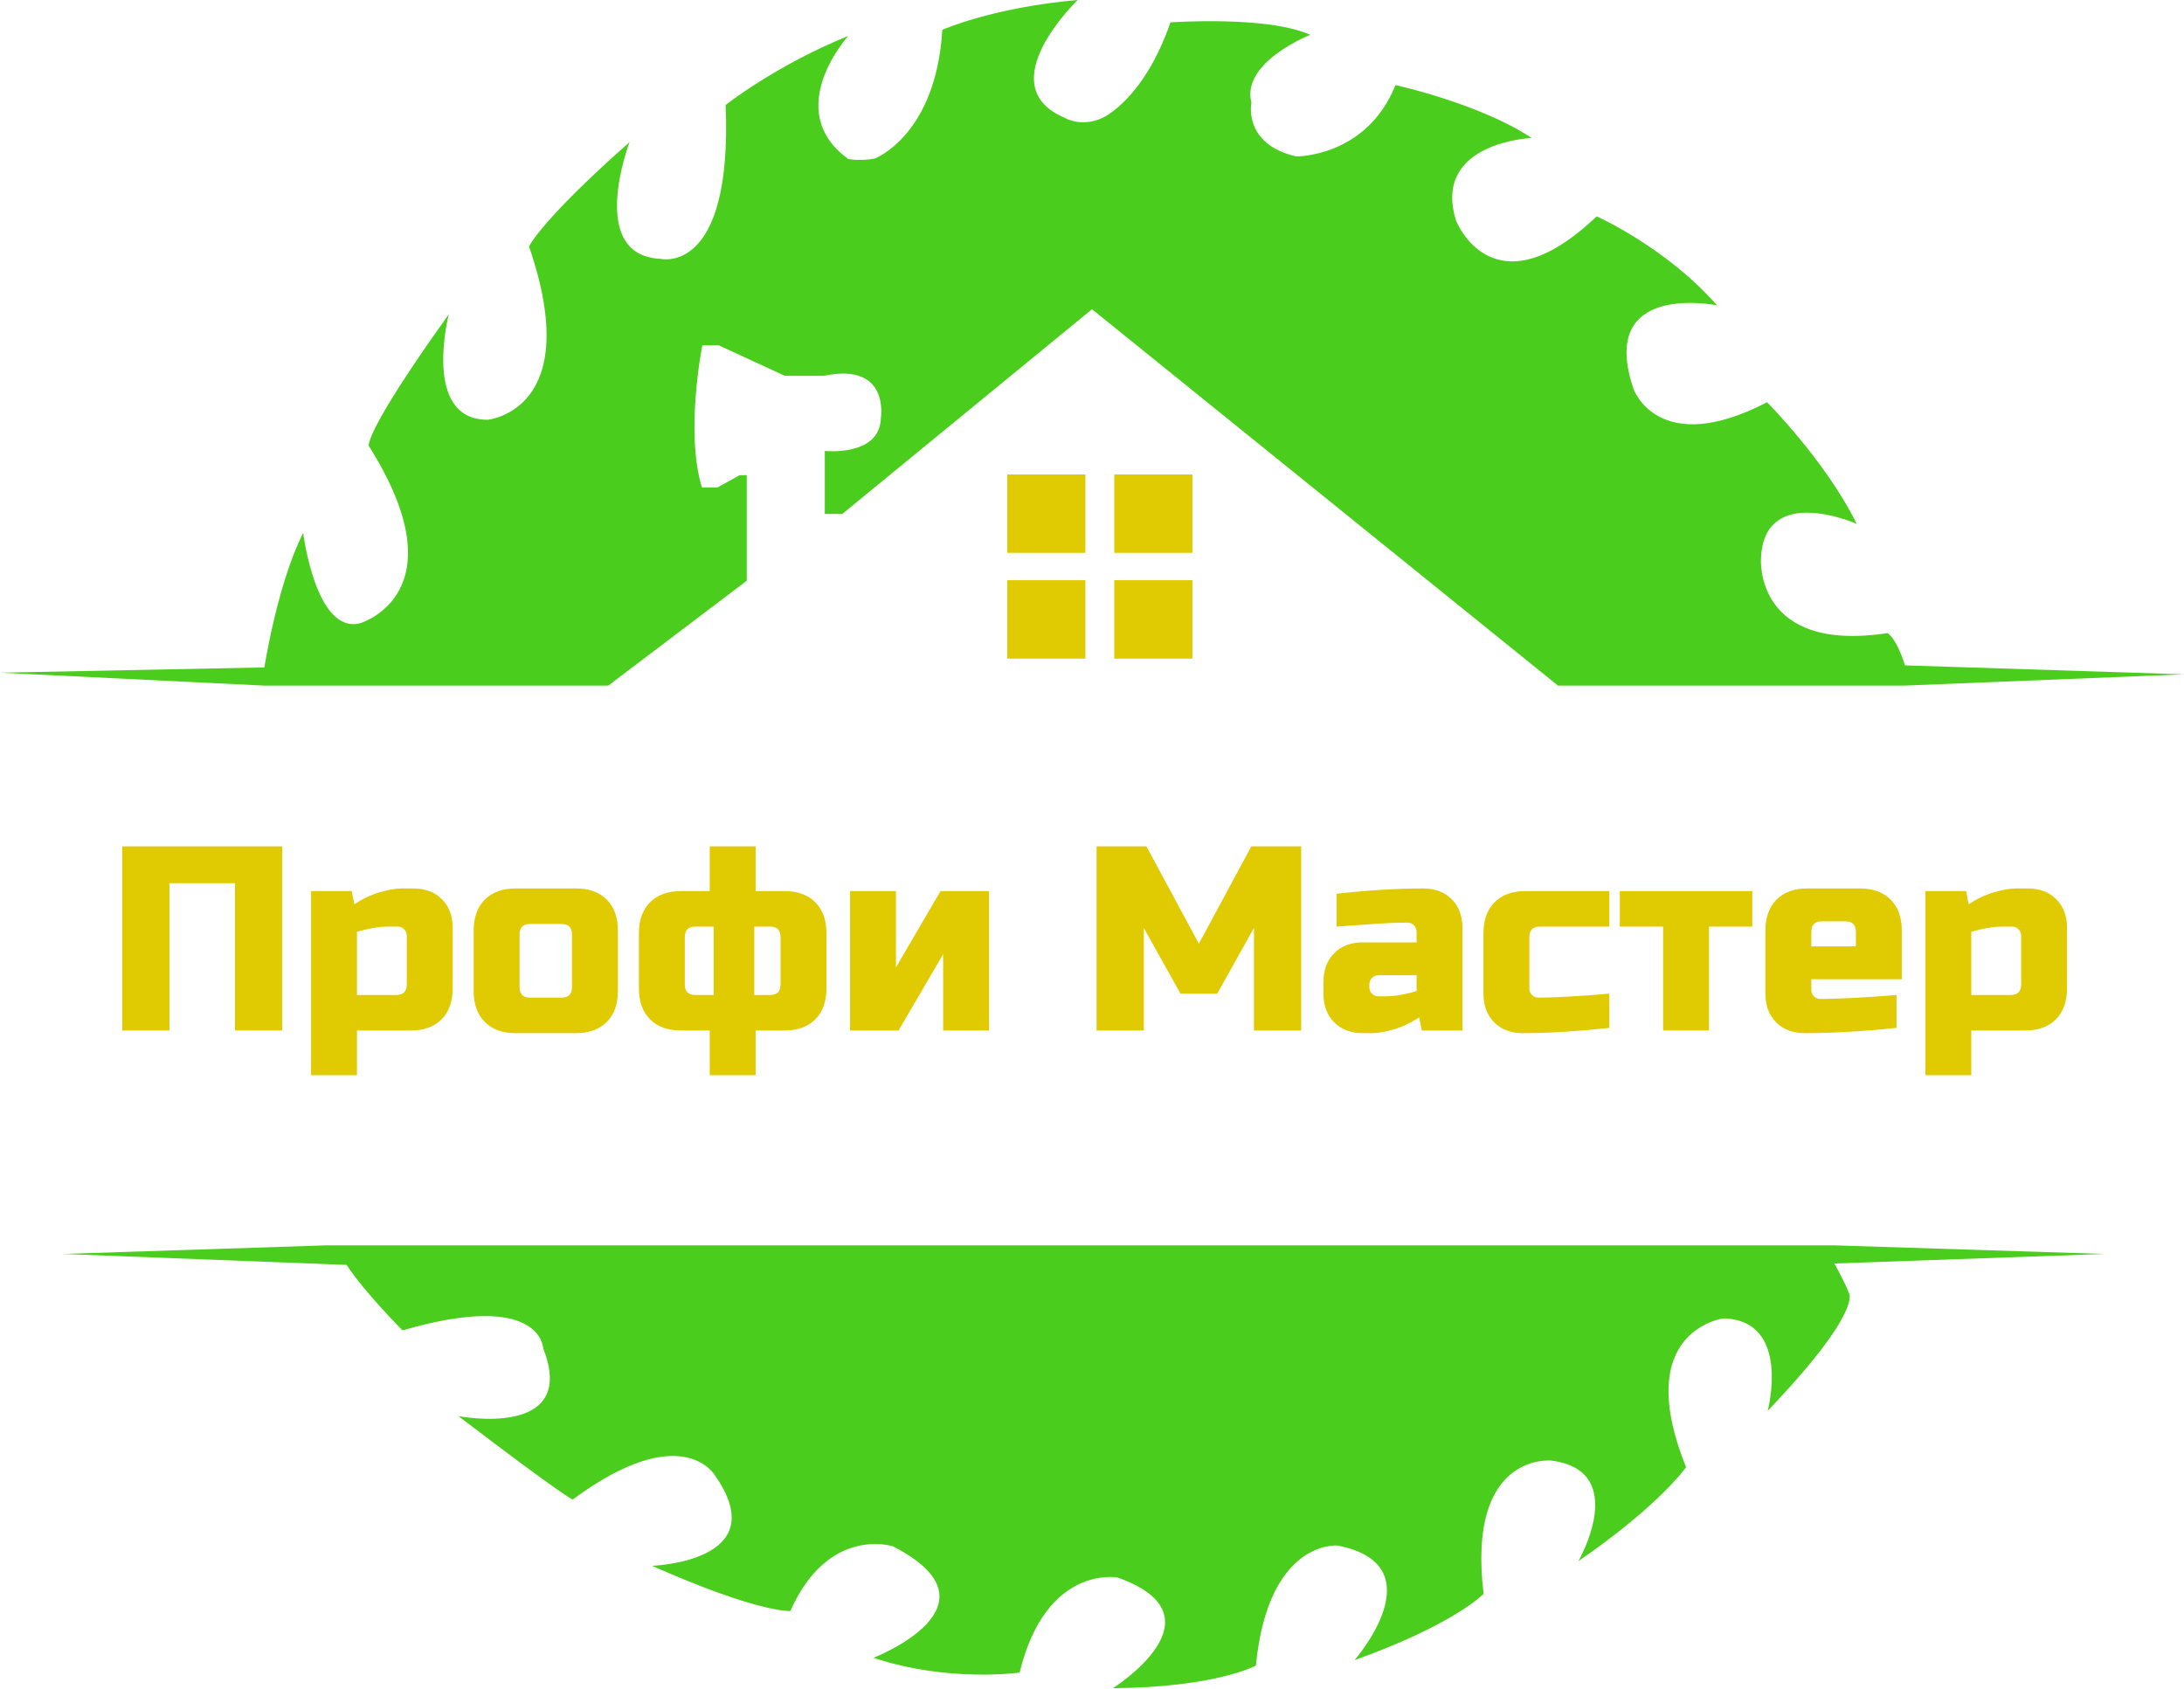 <svg width="150" height="116" viewBox="0 0 150 116" fill="none" xmlns="http://www.w3.org/2000/svg">
<path d="M0 46.193L18.159 45.83C18.159 45.83 19.048 40.09 20.824 36.592C20.824 36.592 21.679 43.586 24.739 42.794C24.739 42.794 31.713 40.749 25.331 30.621C25.331 30.621 24.936 29.797 30.825 21.581C30.825 21.581 28.949 28.824 33.49 28.824C33.49 28.824 40.211 28.217 36.335 16.924C36.335 16.924 37.122 15.163 43.238 9.759C43.238 9.759 40.271 17.531 45.357 17.773C45.357 17.773 50.321 18.988 49.837 7.209C49.837 7.209 53.288 4.477 58.253 2.473C58.253 2.473 53.652 7.573 58.253 10.913C58.253 10.913 58.962 11.081 60.069 10.892C60.069 10.892 64.278 9.324 64.72 2.049C64.72 2.049 68.16 0.512 74.018 0C74.018 0 67.888 5.875 73.133 8.094C73.133 8.094 74.257 8.777 75.721 8.094C75.721 8.094 78.548 6.865 80.387 1.537C80.387 1.537 87.035 1.06 89.992 2.391C89.992 2.391 85.225 4.267 85.949 7.05C85.949 7.05 85.346 9.894 89.026 10.741C89.026 10.741 93.853 10.802 95.844 5.841C95.844 5.841 101.636 7.111 105.196 9.471C105.196 9.471 98.317 9.774 100.007 15.158C100.007 15.158 102.541 21.633 109.661 14.856C109.661 14.856 114.428 16.974 117.927 20.966C117.927 20.966 109.661 19.272 112.195 26.715C112.195 26.715 113.885 31.495 121.367 27.622C121.367 27.622 125.409 31.676 127.521 35.972C127.521 35.972 121.125 33.128 120.944 38.392C120.944 38.392 120.522 44.866 129.633 43.474C129.633 43.474 130.199 43.706 130.84 45.689L150 46.305L130.734 47.082L107.009 47.082L75.001 21.235L57.85 35.29L56.648 35.29L56.648 30.965C56.648 30.965 60.437 31.367 60.498 28.71C60.498 28.71 61.145 24.849 56.587 25.806L53.907 25.806L49.348 23.706L48.239 23.706C48.239 23.706 47.038 29.667 48.208 33.467L49.286 33.467L50.795 32.633L51.288 32.628L51.288 39.878L41.772 47.082L18.201 47.082L0 46.193Z" fill="#4BCD1D"/>
<path d="M4.31 86.107L22.371 85.516L126.012 85.516L144.545 86.107L125.99 86.762C125.99 86.762 126.781 88.184 126.979 88.779C126.979 88.779 128.034 89.936 121.407 96.88C121.407 96.88 123.056 90.663 118.374 90.531C118.374 90.531 112.01 91.325 115.802 100.748C115.802 100.748 114.012 103.345 108.407 107.199C108.407 107.199 111.983 100.99 106.539 100.294C106.539 100.294 100.72 99.705 101.895 109.447C101.895 109.447 99.92 111.534 93.034 113.997C93.034 113.997 98.745 107.466 91.86 106.128C91.86 106.128 87.109 105.7 86.255 114.371C86.255 114.371 83.533 115.87 76.434 115.923C76.434 115.923 84.281 110.999 76.754 108.323C76.754 108.323 71.843 107.413 70.028 114.853C70.028 114.853 65.118 115.549 59.993 113.837C59.993 113.837 69.228 110.25 61.328 106.182C61.328 106.182 56.897 104.737 54.282 110.625C54.282 110.625 52.147 110.786 44.781 107.52C44.781 107.52 53.268 107.253 49.104 101.311C49.104 101.311 46.862 97.404 39.336 102.97C39.336 102.97 38.856 102.863 31.489 97.243C31.489 97.243 39.763 98.849 37.308 92.586C37.308 92.586 37.201 88.571 27.647 91.355C27.647 91.355 25.031 88.732 23.803 86.858L4.31 86.107Z" fill="#4BCD1D"/>
<path d="M74.545 32.581L69.178 32.581L69.178 37.962L74.545 37.962L74.545 32.581Z" fill="#E0CA02"/>
<path d="M81.897 32.581L76.53 32.581L76.53 37.962L81.897 37.962L81.897 32.581Z" fill="#E0CA02"/>
<path d="M74.545 39.842L69.178 39.842L69.178 45.224L74.545 45.224L74.545 39.842Z" fill="#E0CA02"/>
<path d="M81.897 39.842L76.53 39.842L76.53 45.224L81.897 45.224L81.897 39.842Z" fill="#E0CA02"/>
<path d="M19.383 70.763L16.14 70.763L16.14 60.647L11.636 60.647L11.636 70.763L8.394 70.763L8.394 58.118L19.383 58.118L19.383 70.763Z" fill="#E0CA02"/>
<path d="M24.516 70.763L24.516 73.834L21.364 73.834L21.364 61.189L24.156 61.189L24.336 62.092C24.9 61.719 25.48 61.444 26.074 61.27C26.669 61.096 27.17 61.008 27.579 61.008L28.389 61.008C29.206 61.008 29.86 61.255 30.353 61.749C30.845 62.243 31.091 62.899 31.091 63.718L31.091 67.873C31.091 68.776 30.836 69.483 30.326 69.996C29.816 70.508 29.11 70.763 28.209 70.763L24.516 70.763ZM26.678 63.627C26.041 63.627 25.32 63.748 24.516 63.989L24.516 68.324L27.218 68.324C27.698 68.324 27.939 68.084 27.939 67.602L27.939 64.26C27.939 64.079 27.878 63.929 27.759 63.808C27.638 63.688 27.488 63.627 27.308 63.627L26.678 63.627Z" fill="#E0CA02"/>
<path d="M42.439 68.053C42.439 68.957 42.184 69.664 41.674 70.176C41.163 70.689 40.457 70.944 39.557 70.944L35.413 70.944C34.513 70.944 33.807 70.688 33.297 70.176C32.786 69.665 32.531 68.957 32.531 68.053L32.531 63.898C32.531 62.995 32.786 62.288 33.297 61.775C33.807 61.263 34.513 61.008 35.413 61.008L39.557 61.008C40.457 61.008 41.163 61.264 41.674 61.775C42.184 62.288 42.439 62.995 42.439 63.898L42.439 68.053ZM39.286 64.169C39.286 63.688 39.046 63.447 38.566 63.447L36.404 63.447C35.924 63.447 35.684 63.688 35.684 64.169L35.684 67.782C35.684 68.264 35.924 68.505 36.404 68.505L38.566 68.505C39.046 68.505 39.286 68.264 39.286 67.782L39.286 64.169Z" fill="#E0CA02"/>
<path d="M56.761 67.873C56.761 68.776 56.506 69.483 55.996 69.996C55.486 70.508 54.78 70.763 53.879 70.763L51.898 70.763L51.898 73.834L48.745 73.834L48.745 70.763L46.764 70.763C45.863 70.763 45.157 70.507 44.647 69.996C44.136 69.484 43.881 68.776 43.881 67.873L43.881 64.079C43.881 63.176 44.136 62.468 44.647 61.956C45.157 61.444 45.863 61.189 46.764 61.189L48.745 61.189L48.745 58.118L51.898 58.118L51.898 61.189L53.879 61.189C54.78 61.189 55.485 61.445 55.996 61.956C56.506 62.468 56.761 63.176 56.761 64.079L56.761 67.873ZM47.034 67.602C47.034 68.084 47.274 68.324 47.754 68.324L49.015 68.324L49.015 63.627L47.754 63.627C47.274 63.627 47.034 63.869 47.034 64.35L47.034 67.602ZM53.609 64.35C53.609 63.869 53.368 63.627 52.888 63.627L51.807 63.627L51.807 68.324L52.888 68.324C53.368 68.324 53.609 68.084 53.609 67.602L53.609 64.35Z" fill="#E0CA02"/>
<path d="M64.597 61.189L67.93 61.189L67.93 70.763L64.777 70.763L64.777 65.524L61.715 70.763L58.382 70.763L58.382 61.189L61.535 61.189L61.535 66.428L64.597 61.189Z" fill="#E0CA02"/>
<path d="M86.123 63.718L83.601 68.234L81.079 68.234L78.558 63.718L78.558 70.763L75.315 70.763L75.315 58.118L78.738 58.118L82.34 64.802L85.943 58.118L89.366 58.118L89.366 70.763L86.123 70.763L86.123 63.718Z" fill="#E0CA02"/>
<path d="M91.798 61.369C93.996 61.129 95.977 61.008 97.743 61.008C98.559 61.008 99.213 61.255 99.706 61.749C100.198 62.243 100.445 62.899 100.445 63.718L100.445 70.763L97.653 70.763L97.472 69.86C96.908 70.233 96.328 70.507 95.734 70.682C95.141 70.857 94.639 70.944 94.23 70.944H93.6C92.782 70.944 92.128 70.697 91.636 70.203C91.143 69.709 90.897 69.053 90.897 68.234V67.421C90.897 66.602 91.143 65.946 91.636 65.452C92.129 64.958 92.782 64.711 93.6 64.711L97.292 64.711V63.989C97.292 63.808 97.232 63.658 97.112 63.537C96.992 63.417 96.842 63.356 96.662 63.356C95.881 63.356 95.02 63.393 94.076 63.465C93.133 63.537 92.375 63.591 91.798 63.627L91.798 61.369ZM95.131 68.415C95.767 68.415 96.487 68.295 97.292 68.053L97.292 66.969L94.68 66.969C94.5 66.969 94.35 67.03 94.23 67.15C94.11 67.27 94.05 67.421 94.05 67.602V67.782C94.05 67.963 94.11 68.114 94.23 68.234C94.35 68.355 94.5 68.415 94.68 68.415H95.131Z" fill="#E0CA02"/>
<path d="M110.532 70.582C108.286 70.823 106.304 70.944 104.587 70.944C103.77 70.944 103.116 70.697 102.624 70.203C102.131 69.709 101.885 69.053 101.885 68.234L101.885 64.079C101.885 63.176 102.14 62.468 102.65 61.956C103.161 61.444 103.867 61.189 104.767 61.189L110.532 61.189L110.532 63.627L105.758 63.627C105.278 63.627 105.038 63.869 105.038 64.35L105.038 67.873C105.038 68.053 105.097 68.204 105.218 68.324C105.337 68.445 105.488 68.505 105.668 68.505C106.749 68.505 108.37 68.415 110.532 68.234L110.532 70.582Z" fill="#E0CA02"/>
<path d="M117.377 63.628L117.377 70.763L114.225 70.763L114.225 63.628L111.252 63.628L111.252 61.189L120.349 61.189L120.349 63.628L117.377 63.628Z" fill="#E0CA02"/>
<path d="M130.257 70.582C127.939 70.823 125.837 70.944 123.952 70.944C123.135 70.944 122.481 70.697 121.989 70.203C121.496 69.709 121.25 69.053 121.25 68.234L121.25 63.898C121.25 62.995 121.505 62.288 122.015 61.775C122.525 61.263 123.232 61.008 124.132 61.008L127.735 61.008C128.636 61.008 129.341 61.264 129.852 61.775C130.362 62.288 130.617 62.995 130.617 63.898L130.617 67.24L124.402 67.24V67.963C124.402 68.144 124.462 68.295 124.583 68.415C124.702 68.535 124.853 68.595 125.033 68.595C126.222 68.595 127.963 68.505 130.257 68.324L130.257 70.582ZM125.123 63.266C124.642 63.266 124.402 63.508 124.402 63.989V64.982L127.465 64.982V63.989C127.465 63.508 127.224 63.266 126.744 63.266L125.123 63.266Z" fill="#E0CA02"/>
<path d="M135.391 70.763L135.391 73.834L132.239 73.834L132.239 61.189L135.031 61.189L135.211 62.092C135.775 61.719 136.355 61.444 136.949 61.27C137.543 61.096 138.045 61.008 138.454 61.008L139.264 61.008C140.081 61.008 140.735 61.255 141.228 61.749C141.72 62.243 141.966 62.899 141.966 63.718L141.966 67.873C141.966 68.776 141.711 69.483 141.201 69.996C140.691 70.508 139.985 70.763 139.084 70.763L135.391 70.763ZM137.553 63.627C136.916 63.627 136.195 63.748 135.391 63.989L135.391 68.324L138.093 68.324C138.573 68.324 138.814 68.084 138.814 67.602L138.814 64.26C138.814 64.079 138.753 63.929 138.634 63.808C138.513 63.688 138.363 63.627 138.183 63.627L137.553 63.627Z" fill="#E0CA02"/>
</svg>
